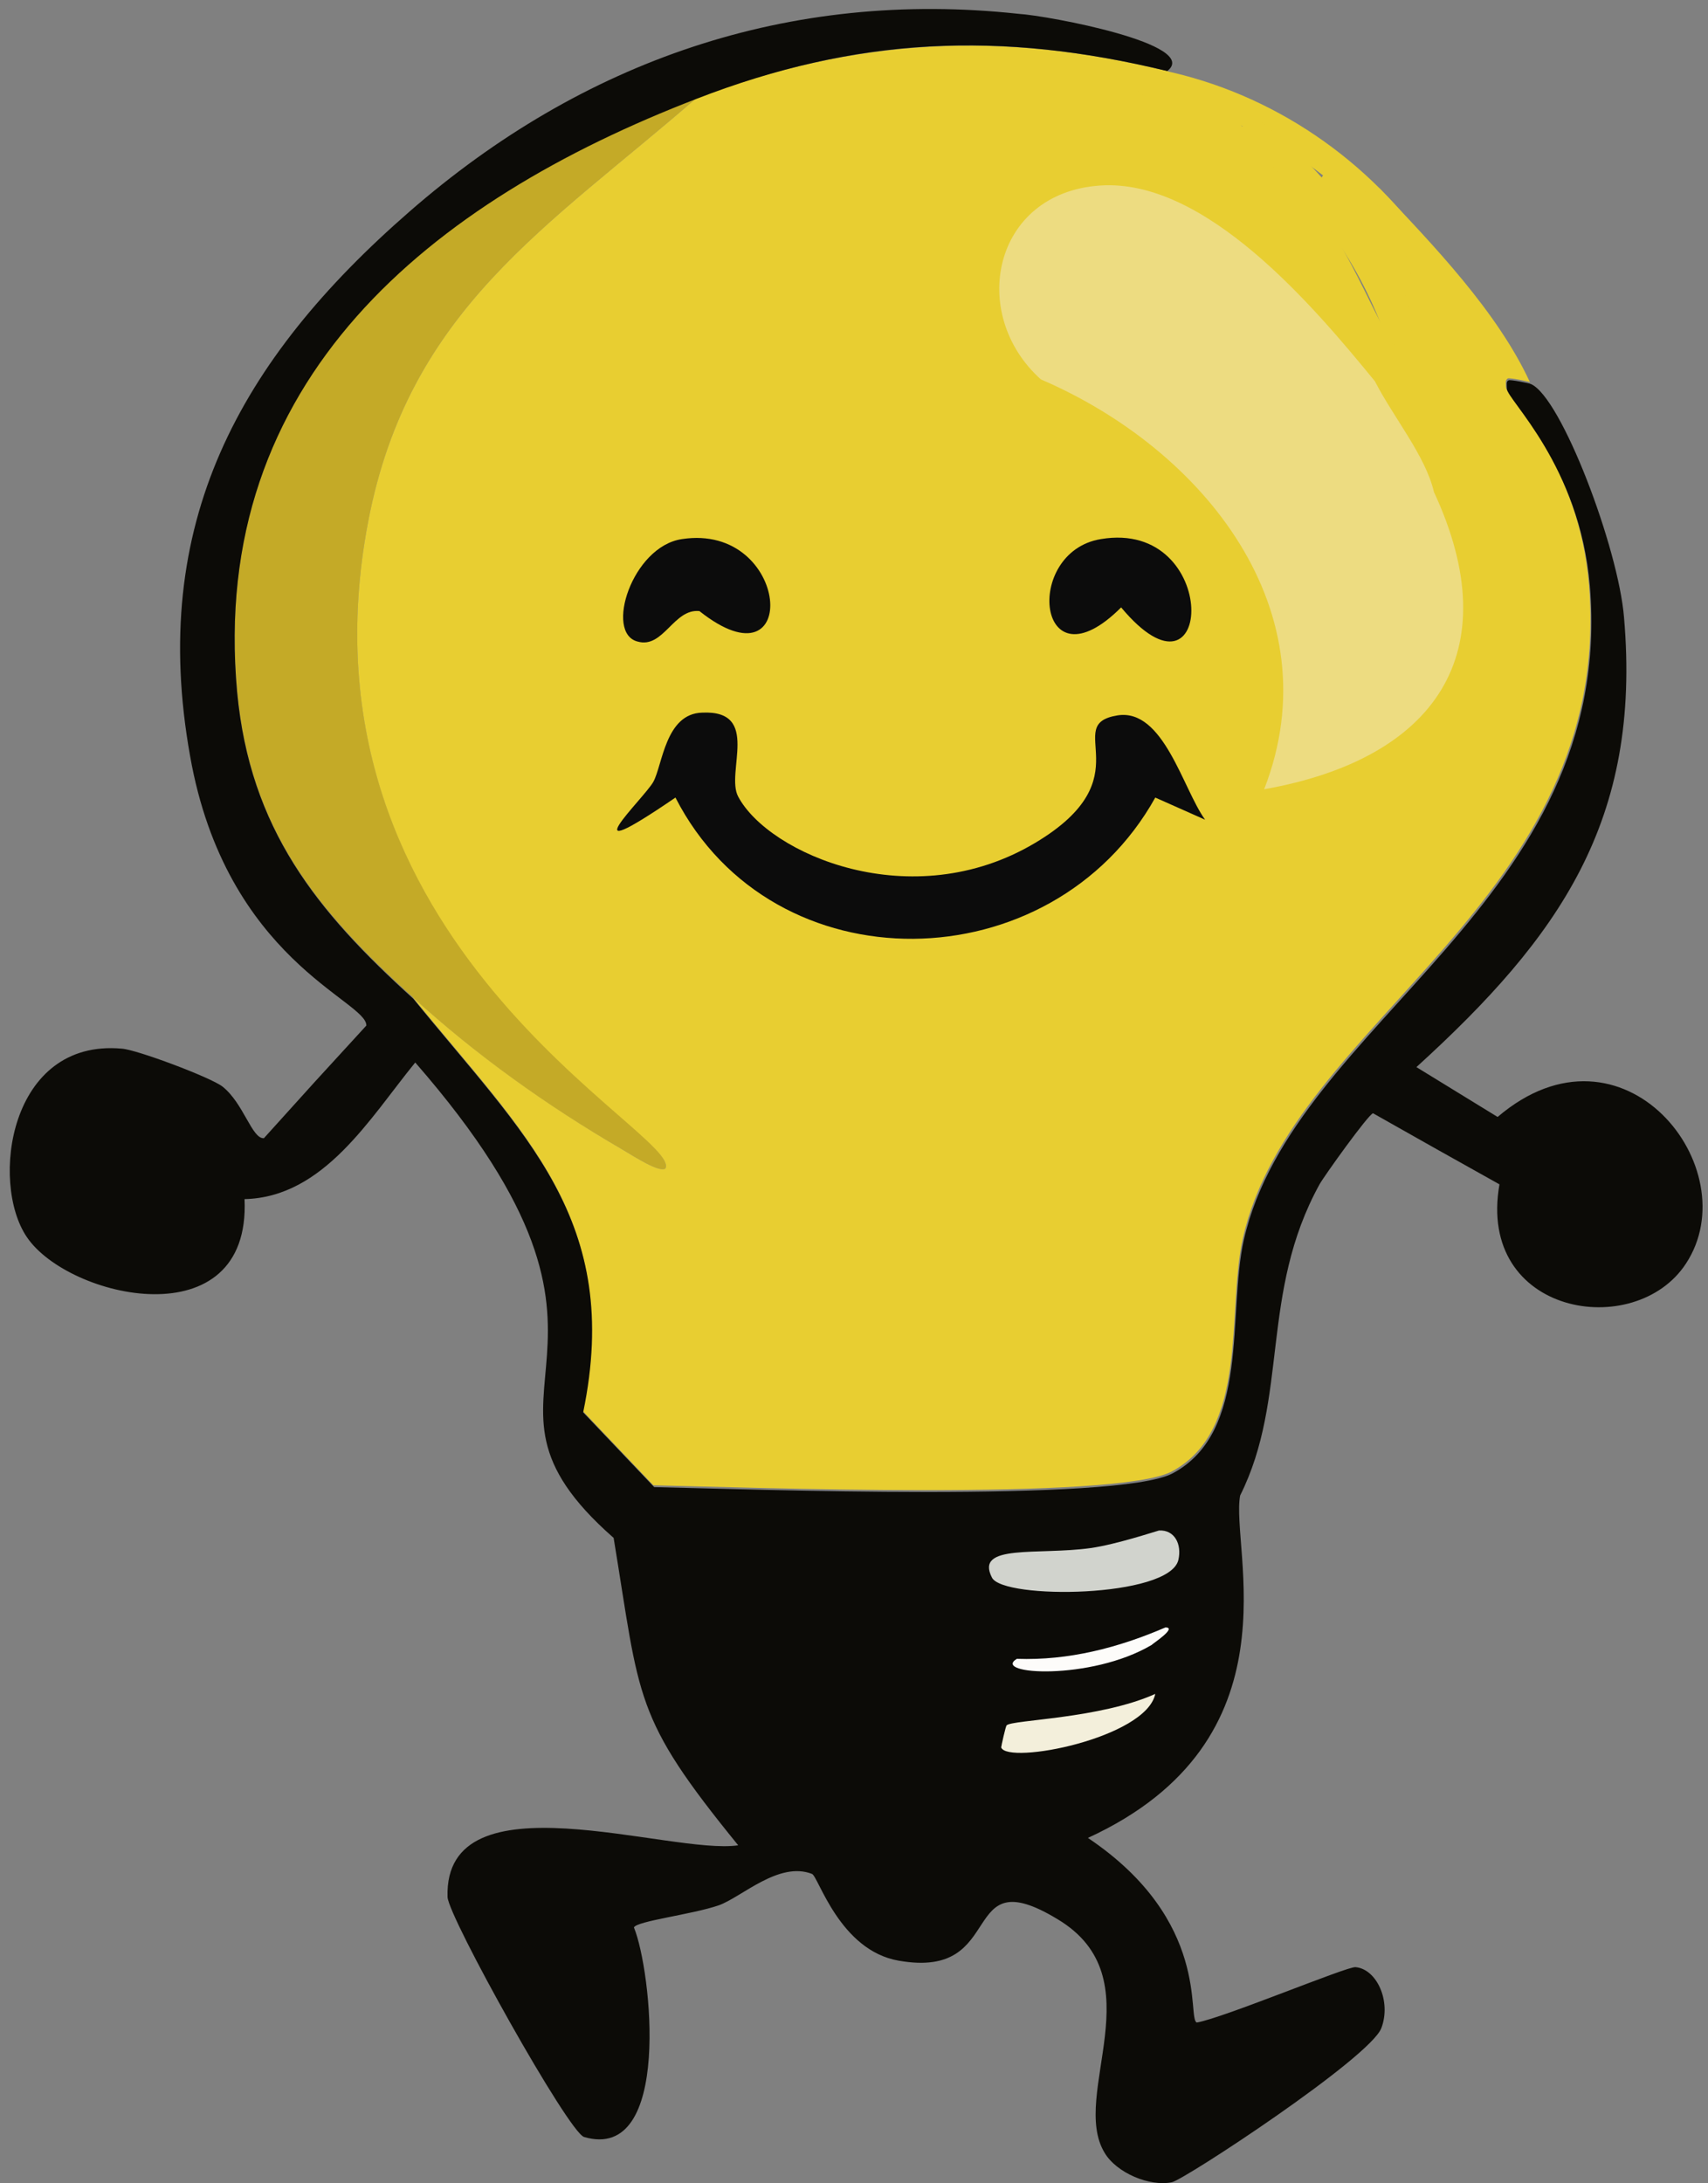 <?xml version="1.0" encoding="utf-8"?>
<!-- Generator: Adobe Illustrator 27.9.3, SVG Export Plug-In . SVG Version: 9.03 Build 53313)  -->
<svg version="1.1" id="Layer_1" xmlns="http://www.w3.org/2000/svg" xmlns:xlink="http://www.w3.org/1999/xlink" x="0px" y="0px"
	 viewBox="0 0 185.1 236.5" style="enable-background:new 0 0 185.1 236.5;" xml:space="preserve"><rect x="0" y="0" width="185.1" height="236.5" fill="#808080" stroke="none"/>
<style type="text/css">
	.st0{display:none;}
	.st1{fill:#C4AA27;}
	.st2{fill:#E8CE31;}
	.st3{fill:#EDDC81;}
	.st4{fill:#0C0B07;}
	.st5{fill:#D1D3CD;}
	.st6{fill:#F3EFDB;}
	.st7{fill:#FDFCFA;}
	.st8{fill:#0C0C0C;}
</style>
<g id="Layer_1_00000145751065460484017730000013193759373979105429_">
</g>
<g id="Isolation_Mode">
	<g>
		<g>
			<g>
				<g id="Background_00000115507189641327865470000002675826936202267071_" class="st0">
				</g>
				<g>
					<g>
						<path class="st1" d="M44.8,108.1c-10.5-9.5-17.7-18.3-19.1-33.2c-3.1-33.8,21-53.2,49.8-64.3c-16.1,14-31.2,22.9-35.6,45.9
							c-8.8,45.9,34.3,66.3,32.2,70.1c-0.7,0.4-3.2-1.2-4.7-2.1C59.4,119.9,51.7,114.4,44.8,108.1z"/>
						<g>
							<path class="st2" d="M126.5,7.7c5.1,3.2,10.9,7.9,14.6,12.6c8,10,10.5,23.9,10.5,11.2c0-3.2-1.5-7.8-2.1-11.1
								c5.8,6.1,12.8,13.4,16.3,21c-0.2-0.1-2.3-0.5-2.4-0.4c-0.3,0.2-0.2,0.5-0.2,0.9c0,1.2,7.9,8.2,9,21.4
								c2.8,34.3-32.1,47.1-37.5,70.8c-1.8,8,0.7,20.8-7.7,25.3c-6,3.2-46.5,1.7-56.2,1.5c-3.8-4-3.8-4-7.7-8.1
								c4.4-20.7-6.4-30-18.4-44.8c6.9,6.3,14.6,11.8,22.7,16.5c1.5,0.9,4,2.5,4.7,2.1c2.1-3.7-41-24.1-32.2-70.1
								c4.4-23,19.5-31.9,35.6-45.9C92.9,4.1,108.4,3.3,126.5,7.7z"/>
							<g>
								<path class="st3" d="M119.2,20.1c11.4-0.8,23.1,13,29.8,21.2c2,3.9,5.5,8.1,6.4,12c8.1,17.4,0.2,28.9-18.4,32.2
									c7.5-19.3-6.5-36.8-24.2-44.4C104.9,34,107.6,20.9,119.2,20.1z"/>
							</g>
						</g>
						<g>
							<path class="st4" d="M126.5,7.7c-18.1-4.4-33.7-3.7-51,3C46.7,21.8,22.6,41.1,25.7,75c1.4,14.8,8.6,23.7,19.1,33.2
								c12,14.8,22.7,24,18.4,44.8c3.8,4,3.8,4,7.7,8.1c9.8,0.2,50.2,1.7,56.2-1.5c8.4-4.5,5.9-17.3,7.7-25.3
								c5.4-23.7,40.3-36.5,37.5-70.8c-1.1-13.1-9-20.2-9-21.4c0-0.4-0.1-0.8,0.2-0.9c0.1-0.1,2.2,0.3,2.4,0.4
								c3.3,1.4,9.5,17.8,10.1,25.3c1.9,22-7,34.6-22.5,48.7c4.4,2.7,4.4,2.7,8.8,5.4c13.6-11.6,27.2,5.6,20.4,15.9
								c-5.5,8.4-22.7,5.6-20.2-8.6c-6.8-3.8-6.8-3.8-13.7-7.7c-0.5,0.1-5.3,6.8-5.8,7.7c-6.5,11.8-3.3,23.1-8.6,33.7
								c-1.1,5.7,6.6,26.5-16.5,37.1c13.4,9,10.7,19.6,11.8,20c2.9-0.5,16.3-6.1,17.2-6c2.3,0.2,3.9,3.7,2.8,6.6
								c-1.2,3.2-21.3,16.4-22.7,16.7c-2.4,0.5-6-1-7.3-3.2c-3.8-6.3,5.6-18.9-5.1-25.3c-10.9-6.6-5.3,6.6-17.2,4.5
								c-6.4-1.1-8.7-9.1-9.4-9.4c-3.6-1.4-7.6,2.5-10.1,3.4c-2.9,1-8.9,1.7-9.2,2.4c1.9,4.6,4.2,25.5-5.4,22.7
								c-1.7-0.5-14.7-23.8-14.8-26c-0.4-13.4,24.2-4.5,31.5-5.6c-11.4-14-10.6-15.7-13.5-33.3c-18.7-16.4,6.6-19.3-21.5-51.5
								c-4.9,6-9.9,14.6-18.5,14.8c0.7,15.3-19.1,10.8-23.6,4.1c-4-5.9-1.9-21.5,10.3-20.4c1.6,0.1,9.6,3.1,10.9,4.1
								c2.3,1.8,3.2,5.7,4.5,5.6c5.5-6.1,5.5-6.1,11.1-12.2c0.1-2.7-15.2-7.1-19.1-29.2c-4.5-25.1,5.3-42.9,23.8-59
								c18.7-16.3,41.1-24.1,66-21.4C113.6,1.7,130.2,4.8,126.5,7.7z"/>
							<path class="st5" d="M125.6,165.8c1.7-0.1,2.5,1.5,2.1,3.2c-1,4.1-19,4.3-20.2,1.9c-1.9-3.7,5-2.4,10.7-3.2
								C121,167.3,125.2,165.9,125.6,165.8z"/>
							<path class="st6" d="M125.2,183.5c-1,4.8-16,7.7-16.7,5.8c0-0.1,0.5-2.4,0.6-2.4C109.7,186.3,119.2,186.2,125.2,183.5z"/>
							<path class="st7" d="M126.3,176.3c1.3,0-1.3,1.7-1.5,1.9c-6.6,3.9-17.4,3.2-14.6,1.5C115.8,179.9,121.2,178.5,126.3,176.3z"
								/>
						</g>
					</g>
				</g>
			</g>
			<g>
				<g>
					<path class="st2" d="M154.7,26.5c-7.1-9.9-17.8-16.9-29.8-19.1c-1.9-0.4-2.7,2.5-0.8,2.9c11.2,2.1,21.4,8.5,28,17.8
						C153.2,29.6,155.8,28.1,154.7,26.5L154.7,26.5z"/>
				</g>
			</g>
			<g>
				<g>
					<path class="st2" d="M134.9,15.5c6.9,5.3,12.2,12.5,15.2,20.8c0.7,1.9,3.2,1.1,2.9-0.8c-0.9-6.1-3.5-11.8-7.4-16.6
						c-0.6,0.8-1.2,1.6-1.8,2.4c3.5,2.2,5.8,5.8,6.4,9.8c0.1,0.8,1.1,1.2,1.8,1c0.9-0.2,1.2-1,1-1.8c-0.7-4.8-3.7-9.1-7.8-11.6
						c-1.5-0.9-2.9,1.1-1.8,2.4c3.6,4.3,5.9,9.6,6.7,15.2c1-0.3,1.9-0.5,2.9-0.8c-3.2-8.7-8.7-16.4-16-22.1c-0.6-0.5-1.5-0.6-2.1,0
						C134.3,13.9,134.2,15,134.9,15.5L134.9,15.5z"/>
				</g>
			</g>
		</g>
		<path class="st8" d="M76.1,77.2c6.4-0.3,2.5,6.5,3.9,9.1c3.3,6.2,18.8,13,32.2,5c11.9-7.1,2.7-12.8,8.9-13.8c5-0.8,7.1,8,9.5,11.3
			c-2.7-1.2-2.7-1.2-5.4-2.4c-11.2,20.1-41.4,20.7-52,0c-12,8.2-3.4,0.1-2.4-1.7C71.8,82.9,72.1,77.3,76.1,77.2z"/>
		<path class="st8" d="M119.3,58.4c13.1-2.2,12.3,19.5,2.2,7.4C112.4,74.9,110.8,59.8,119.3,58.4z"/>
		<path class="st8" d="M73.9,58.4c11.8-1.8,13,16.6,1.9,7.8c-2.8-0.3-3.9,4.1-6.7,3.3C65.5,68.6,68.5,59.2,73.9,58.4z"/>
	</g>
</g>
</svg>
